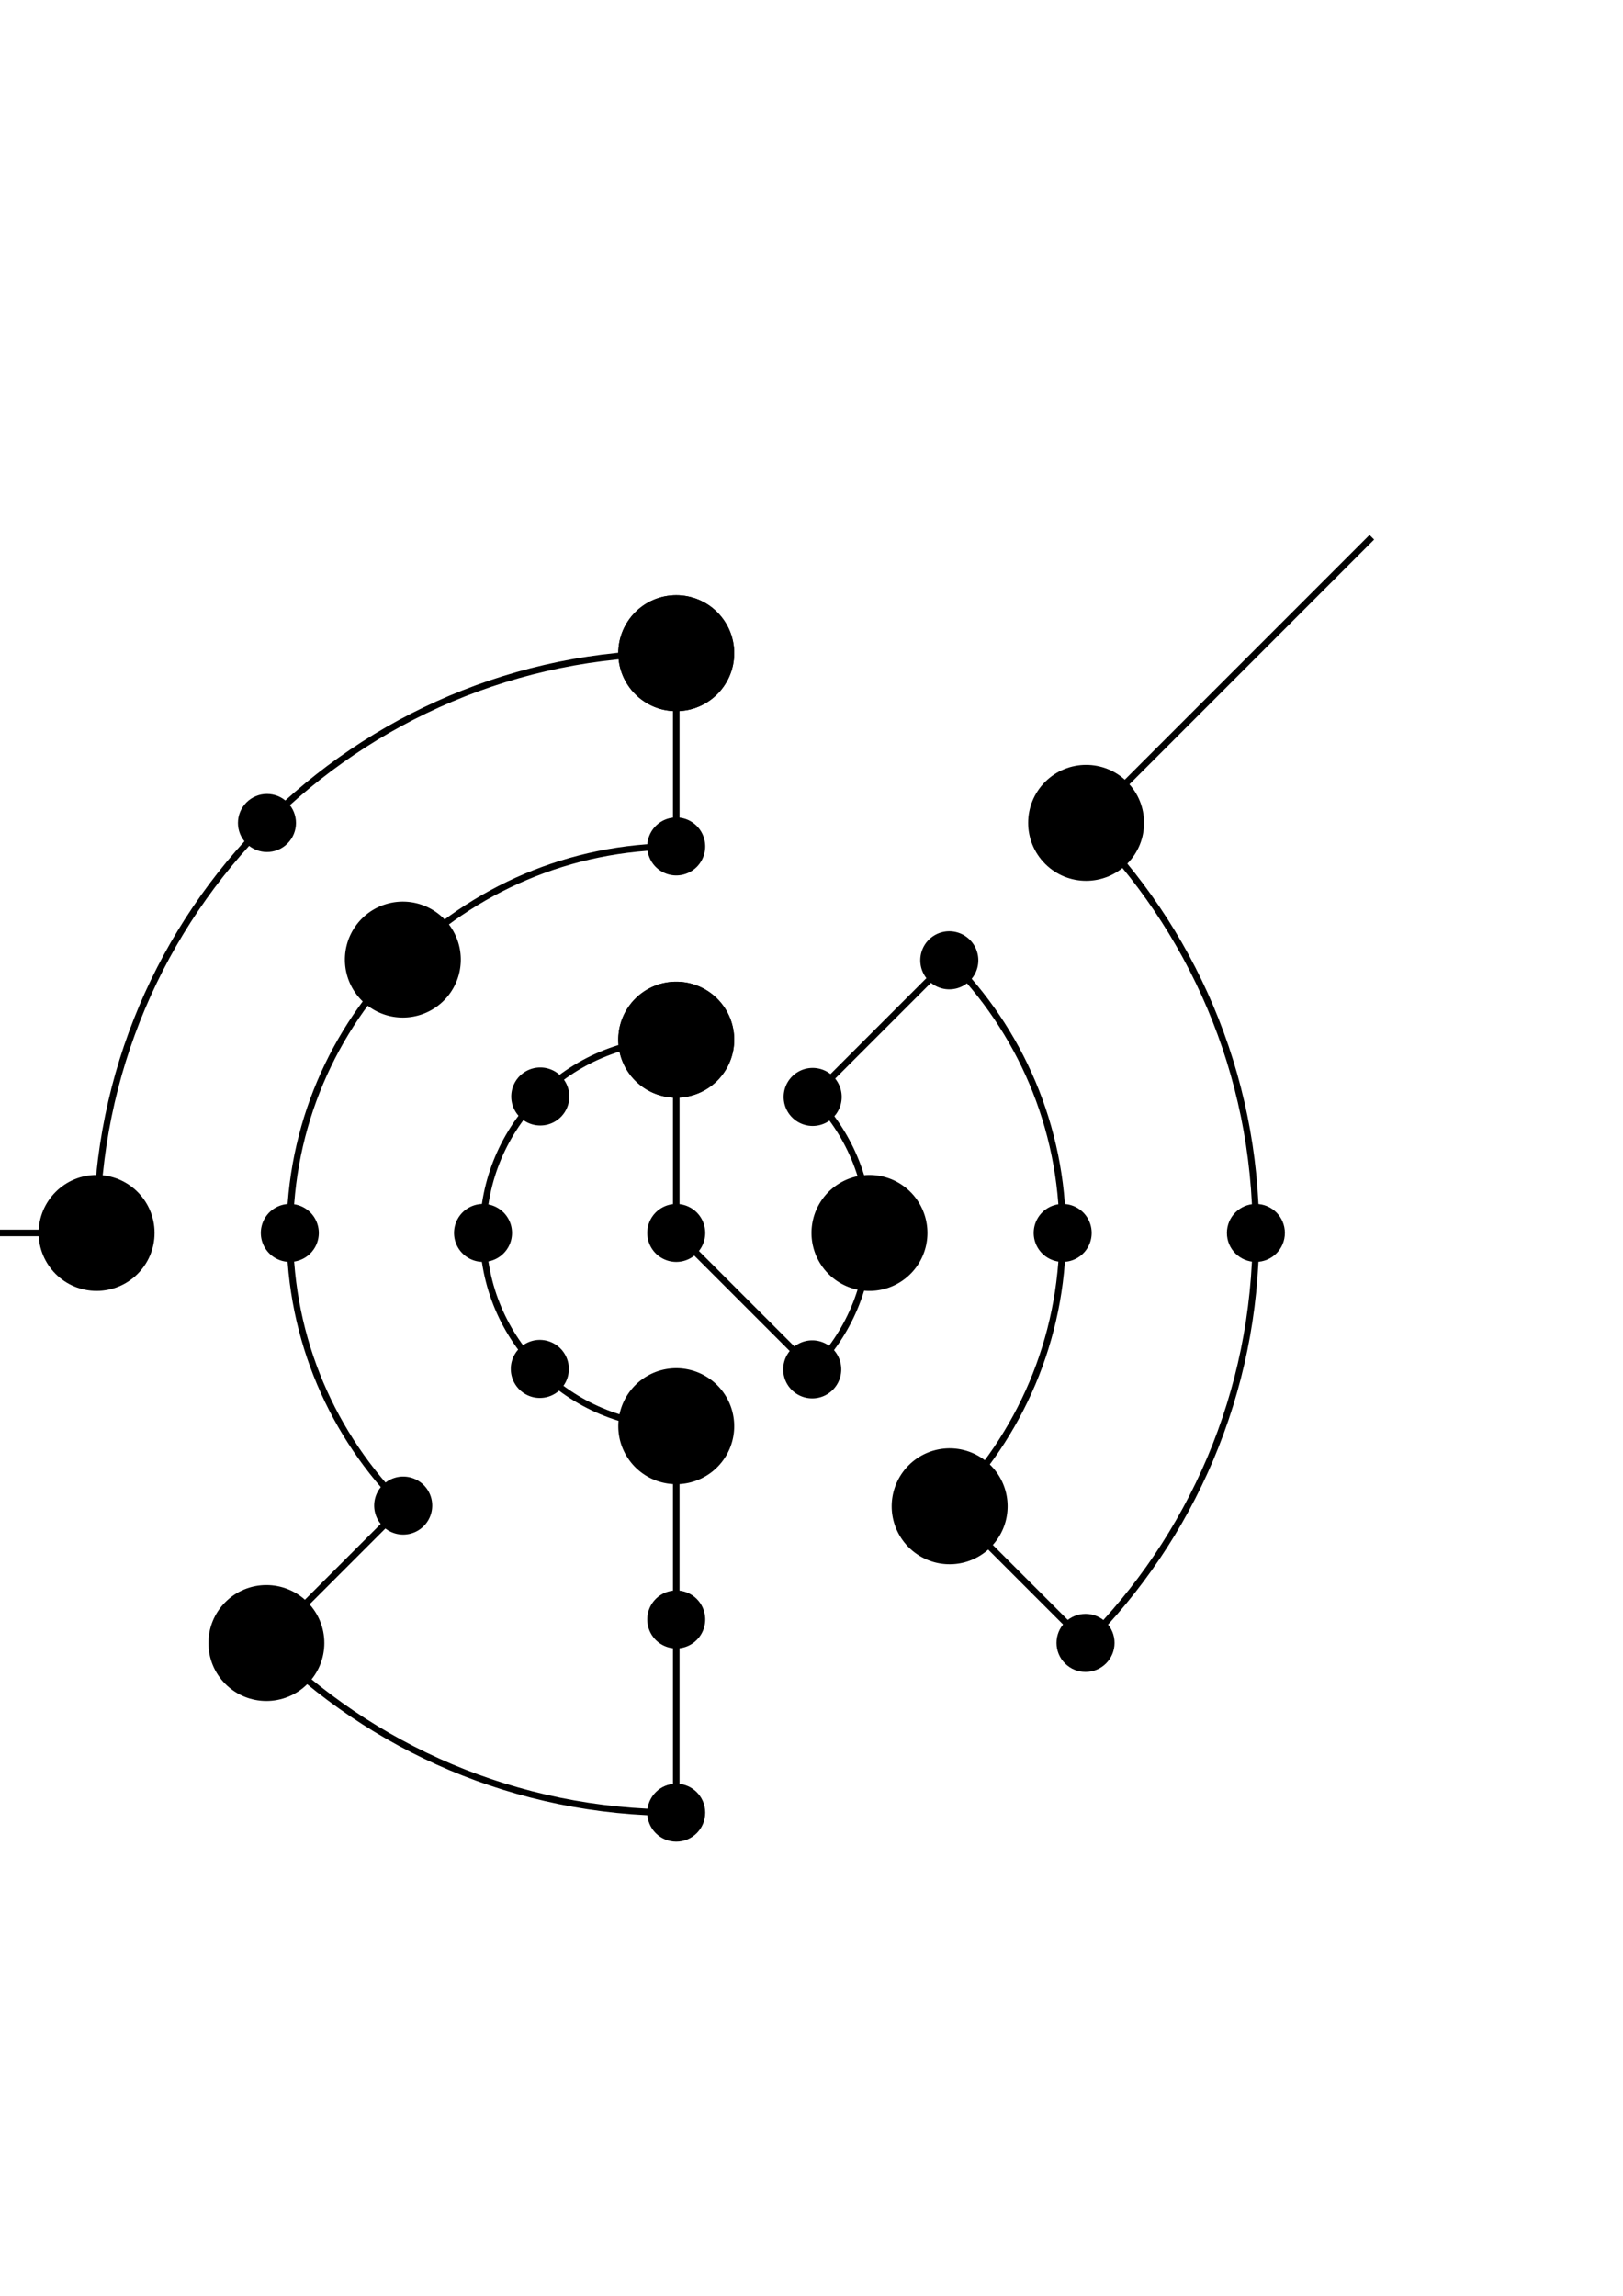 <?xml version="1.0" encoding="UTF-8" standalone="no"?>
<!-- Created with Inkscape (http://www.inkscape.org/) -->

<svg
   xmlns:dc="http://purl.org/dc/elements/1.1/"
   xmlns:cc="http://creativecommons.org/ns#"
   xmlns:rdf="http://www.w3.org/1999/02/22-rdf-syntax-ns#"
   xmlns:svg="http://www.w3.org/2000/svg"
   xmlns="http://www.w3.org/2000/svg"
   xmlns:xlink="http://www.w3.org/1999/xlink"
   xmlns:sodipodi="http://sodipodi.sourceforge.net/DTD/sodipodi-0.dtd"
   xmlns:inkscape="http://www.inkscape.org/namespaces/inkscape"
   width="744.094"
   height="1052.362"
   id="svg2"
   version="1.1"
   inkscape:version="0.48.3.1 r9886"
   sodipodi:docname="path_sphero.svg">
  <defs
     id="defs4" />
  <sodipodi:namedview
     id="base"
     pagecolor="#ffffff"
     bordercolor="#666666"
     borderopacity="1.0"
     inkscape:pageopacity="0.0"
     inkscape:pageshadow="2"
     inkscape:zoom="1.4"
     inkscape:cx="286.31579"
     inkscape:cy="535.42414"
     inkscape:document-units="px"
     inkscape:current-layer="layer1"
     showgrid="true"
     showguides="true"
     inkscape:guide-bbox="true"
     inkscape:window-width="1920"
     inkscape:window-height="1056"
     inkscape:window-x="1920"
     inkscape:window-y="24"
     inkscape:window-maximized="1">
    <inkscape:grid
       type="xygrid"
       id="grid2985" />
    <sodipodi:guide
       orientation="1,0"
       position="132.874,531.496"
       id="guide4146" />
    <sodipodi:guide
       orientation="0,1"
       position="239.173,664.37"
       id="guide4148" />
    <sodipodi:guide
       orientation="1,0"
       position="487.205,496.063"
       id="guide4150" />
    <sodipodi:guide
       orientation="0,1"
       position="318.898,310.039"
       id="guide4152" />
    <sodipodi:guide
       orientation="0,1"
       position="310.039,575.787"
       id="guide4154" />
    <sodipodi:guide
       orientation="0,1"
       position="310.039,398.622"
       id="guide4156" />
    <sodipodi:guide
       orientation="1,0"
       position="221.457,487.205"
       id="guide4158" />
    <sodipodi:guide
       orientation="1,0"
       position="398.622,469.488"
       id="guide4160" />
    <sodipodi:guide
       orientation="1,0"
       position="44.291,584.646"
       id="guide4314" />
    <sodipodi:guide
       orientation="0,1"
       position="318.898,752.953"
       id="guide4316" />
    <sodipodi:guide
       orientation="1,0"
       position="575.787,628.937"
       id="guide4318" />
    <sodipodi:guide
       orientation="0,1"
       position="469.488,221.457"
       id="guide4320" />
  </sodipodi:namedview>
  <g
     inkscape:label="Layer 1"
     inkscape:groupmode="layer"
     id="layer1">
    <path
       sodipodi:type="arc"
       style="fill:#000000;fill-opacity:1;fill-rule:nonzero;stroke:none"
       id="path4057"
       sodipodi:cx="230.31496"
       sodipodi:cy="441.14172"
       sodipodi:rx="26.574802"
       sodipodi:ry="26.574802"
       d="m 256.89,441.142 a 26.575,26.575 0 1 1 -53.15,0 26.575,26.575 0 1 1 53.15,0 z"
       transform="matrix(0.5,0,0,0.5,194.882,167.421)"
       inkscape:transform-center-y="-177.16535"
       inkscape:tile-cx="310.03937"
       inkscape:tile-cy="565.15745"
       inkscape:tile-w="53.149605"
       inkscape:tile-h="53.149605"
       inkscape:tile-x0="283.46457"
       inkscape:tile-y0="361.4173" />
    <path
       inkscape:tile-y0="361.4173"
       inkscape:tile-x0="283.46457"
       inkscape:transform-center-y="-177.16535"
       transform="translate(79.724,35.433)"
       d="m 256.89,441.142 a 26.575,26.575 0 1 1 -53.15,0 26.575,26.575 0 1 1 53.15,0 z"
       sodipodi:ry="26.574802"
       sodipodi:rx="26.574802"
       sodipodi:cy="441.14172"
       sodipodi:cx="230.31496"
       id="use4059"
       style="fill:#000000;fill-opacity:1;fill-rule:nonzero;stroke:none"
       sodipodi:type="arc" />
    <path
       inkscape:tile-y0="361.4173"
       inkscape:tile-x0="283.46457"
       inkscape:transform-center-y="-177.16535"
       transform="matrix(0.354,0.354,-0.354,0.354,509.853,202.487)"
       d="m 256.89,441.142 a 26.575,26.575 0 1 1 -53.15,0 26.575,26.575 0 1 1 53.15,0 z"
       sodipodi:ry="26.574802"
       sodipodi:rx="26.574802"
       sodipodi:cy="441.14172"
       sodipodi:cx="230.31496"
       id="use4061"
       style="fill:#000000;fill-opacity:1;fill-rule:nonzero;stroke:none"
       sodipodi:type="arc" />
    <path
       inkscape:tile-y0="361.4173"
       inkscape:tile-x0="283.46457"
       inkscape:transform-center-y="-177.16535"
       transform="matrix(0,0.5,-0.5,0,707.776,450)"
       d="m 256.89,441.142 a 26.575,26.575 0 1 1 -53.15,0 26.575,26.575 0 1 1 53.15,0 z"
       sodipodi:ry="26.574802"
       sodipodi:rx="26.574802"
       sodipodi:cy="441.14172"
       sodipodi:cx="230.31496"
       id="use4063"
       style="fill:#000000;fill-opacity:1;fill-rule:nonzero;stroke:none"
       sodipodi:type="arc" />
    <path
       inkscape:tile-y0="361.4173"
       inkscape:tile-x0="283.46457"
       inkscape:transform-center-y="-177.16535"
       transform="matrix(-0.707,0.707,-0.707,-0.707,910.106,839.509)"
       d="m 256.89,441.142 a 26.575,26.575 0 1 1 -53.15,0 26.575,26.575 0 1 1 53.15,0 z"
       sodipodi:ry="26.574802"
       sodipodi:rx="26.574802"
       sodipodi:cy="441.14172"
       sodipodi:cx="230.31496"
       id="use4065"
       style="fill:#000000;fill-opacity:1;fill-rule:nonzero;stroke:none"
       sodipodi:type="arc" />
    <path
       inkscape:tile-y0="361.4173"
       inkscape:tile-x0="283.46457"
       inkscape:transform-center-y="-177.16535"
       transform="matrix(-0.5,0,0,-0.5,425.197,962.894)"
       d="m 256.89,441.142 a 26.575,26.575 0 1 1 -53.15,0 26.575,26.575 0 1 1 53.15,0 z"
       sodipodi:ry="26.574802"
       sodipodi:rx="26.574802"
       sodipodi:cy="441.14172"
       sodipodi:cx="230.31496"
       id="use4067"
       style="fill:#000000;fill-opacity:1;fill-rule:nonzero;stroke:none"
       sodipodi:type="arc" />
    <path
       inkscape:tile-y0="361.4173"
       inkscape:tile-x0="283.46457"
       inkscape:transform-center-y="-177.16535"
       transform="matrix(-0.354,-0.354,0.354,-0.354,110.226,927.828)"
       d="m 256.89,441.142 a 26.575,26.575 0 1 1 -53.15,0 26.575,26.575 0 1 1 53.15,0 z"
       sodipodi:ry="26.574802"
       sodipodi:rx="26.574802"
       sodipodi:cy="441.14172"
       sodipodi:cx="230.31496"
       id="use4069"
       style="fill:#000000;fill-opacity:1;fill-rule:nonzero;stroke:none"
       sodipodi:type="arc" />
    <path
       inkscape:tile-y0="361.4173"
       inkscape:tile-x0="283.46457"
       inkscape:transform-center-y="-177.16535"
       transform="matrix(0,-0.5,0.5,0,-87.697,680.315)"
       d="m 256.89,441.142 a 26.575,26.575 0 1 1 -53.15,0 26.575,26.575 0 1 1 53.15,0 z"
       sodipodi:ry="26.574802"
       sodipodi:rx="26.574802"
       sodipodi:cy="441.14172"
       sodipodi:cx="230.31496"
       id="use4071"
       style="fill:#000000;fill-opacity:1;fill-rule:nonzero;stroke:none"
       sodipodi:type="arc" />
    <path
       inkscape:tile-y0="361.4173"
       inkscape:tile-x0="283.46457"
       inkscape:transform-center-y="-177.16535"
       transform="matrix(0.707,-0.707,0.707,0.707,-290.027,290.806)"
       d="m 256.89,441.142 a 26.575,26.575 0 1 1 -53.15,0 26.575,26.575 0 1 1 53.15,0 z"
       sodipodi:ry="26.574802"
       sodipodi:rx="26.574802"
       sodipodi:cy="441.14172"
       sodipodi:cx="230.31496"
       id="use4073"
       style="fill:#000000;fill-opacity:1;fill-rule:nonzero;stroke:none"
       sodipodi:type="arc" />
    <path
       inkscape:tile-y0="361.4173"
       inkscape:tile-x0="283.46457"
       inkscape:transform-center-y="-177.16535"
       transform="translate(79.724,35.433)"
       d="m 256.89,441.142 a 26.575,26.575 0 1 1 -53.15,0 26.575,26.575 0 1 1 53.15,0 z"
       sodipodi:ry="26.574802"
       sodipodi:rx="26.574802"
       sodipodi:cy="441.14172"
       sodipodi:cx="230.31496"
       id="use4075"
       style="fill:#000000;fill-opacity:1;fill-rule:nonzero;stroke:none"
       sodipodi:type="arc" />
    <path
       inkscape:tile-y0="361.4173"
       inkscape:tile-x0="283.46457"
       inkscape:transform-center-y="-177.16535"
       transform="matrix(0.354,0.354,-0.354,0.354,447.215,265.124)"
       d="m 256.89,441.142 a 26.575,26.575 0 1 1 -53.15,0 26.575,26.575 0 1 1 53.15,0 z"
       sodipodi:ry="26.574802"
       sodipodi:rx="26.574802"
       sodipodi:cy="441.14172"
       sodipodi:cx="230.31496"
       id="use4077"
       style="fill:#000000;fill-opacity:1;fill-rule:nonzero;stroke:none"
       sodipodi:type="arc" />
    <path
       inkscape:tile-y0="361.4173"
       inkscape:tile-x0="283.46457"
       inkscape:transform-center-y="-177.16535"
       transform="matrix(0,1,-1,0,839.764,334.842)"
       d="m 256.89,441.142 a 26.575,26.575 0 1 1 -53.15,0 26.575,26.575 0 1 1 53.15,0 z"
       sodipodi:ry="26.574802"
       sodipodi:rx="26.574802"
       sodipodi:cy="441.14172"
       sodipodi:cx="230.31496"
       id="use4079"
       style="fill:#000000;fill-opacity:1;fill-rule:nonzero;stroke:none"
       sodipodi:type="arc" />
    <path
       inkscape:tile-y0="361.4173"
       inkscape:tile-x0="283.46457"
       inkscape:transform-center-y="-177.16535"
       transform="matrix(-0.354,0.354,-0.354,-0.354,610.073,702.333)"
       d="m 256.89,441.142 a 26.575,26.575 0 1 1 -53.15,0 26.575,26.575 0 1 1 53.15,0 z"
       sodipodi:ry="26.574802"
       sodipodi:rx="26.574802"
       sodipodi:cy="441.14172"
       sodipodi:cx="230.31496"
       id="use4081"
       style="fill:#000000;fill-opacity:1;fill-rule:nonzero;stroke:none"
       sodipodi:type="arc" />
    <path
       inkscape:tile-y0="361.4173"
       inkscape:tile-x0="283.46457"
       inkscape:transform-center-y="-177.16535"
       transform="matrix(-1,0,0,-1,540.354,1094.882)"
       d="m 256.89,441.142 a 26.575,26.575 0 1 1 -53.15,0 26.575,26.575 0 1 1 53.15,0 z"
       sodipodi:ry="26.574802"
       sodipodi:rx="26.574802"
       sodipodi:cy="441.14172"
       sodipodi:cx="230.31496"
       id="use4083"
       style="fill:#000000;fill-opacity:1;fill-rule:nonzero;stroke:none"
       sodipodi:type="arc" />
    <path
       inkscape:tile-y0="361.4173"
       inkscape:tile-x0="283.46457"
       inkscape:transform-center-y="-177.16535"
       transform="matrix(-0.354,-0.354,0.354,-0.354,172.863,865.191)"
       d="m 256.89,441.142 a 26.575,26.575 0 1 1 -53.15,0 26.575,26.575 0 1 1 53.15,0 z"
       sodipodi:ry="26.574802"
       sodipodi:rx="26.574802"
       sodipodi:cy="441.14172"
       sodipodi:cx="230.31496"
       id="use4085"
       style="fill:#000000;fill-opacity:1;fill-rule:nonzero;stroke:none"
       sodipodi:type="arc" />
    <path
       inkscape:tile-y0="361.4173"
       inkscape:tile-x0="283.46457"
       inkscape:transform-center-y="-177.16535"
       transform="matrix(0,-0.5,0.5,0,0.886,680.315)"
       d="m 256.89,441.142 a 26.575,26.575 0 1 1 -53.15,0 26.575,26.575 0 1 1 53.15,0 z"
       sodipodi:ry="26.574802"
       sodipodi:rx="26.574802"
       sodipodi:cy="441.14172"
       sodipodi:cx="230.31496"
       id="use4087"
       style="fill:#000000;fill-opacity:1;fill-rule:nonzero;stroke:none"
       sodipodi:type="arc" />
    <path
       inkscape:tile-y0="361.4173"
       inkscape:tile-x0="283.46457"
       inkscape:transform-center-y="-177.16535"
       transform="matrix(0.354,-0.354,0.354,0.354,10.006,427.982)"
       d="m 256.89,441.142 a 26.575,26.575 0 1 1 -53.15,0 26.575,26.575 0 1 1 53.15,0 z"
       sodipodi:ry="26.574802"
       sodipodi:rx="26.574802"
       sodipodi:cy="441.14172"
       sodipodi:cx="230.31496"
       id="use4089"
       style="fill:#000000;fill-opacity:1;fill-rule:nonzero;stroke:none"
       sodipodi:type="arc" />
    <path
       inkscape:tile-y0="361.4173"
       inkscape:tile-x0="283.46457"
       transform="matrix(0.5,0,0,0.5,194.882,344.587)"
       d="m 256.89,441.142 a 26.575,26.575 0 1 1 -53.15,0 26.575,26.575 0 1 1 53.15,0 z"
       sodipodi:ry="26.574802"
       sodipodi:rx="26.574802"
       sodipodi:cy="441.14172"
       sodipodi:cx="230.31496"
       id="use4075-8"
       style="fill:#000000;fill-opacity:1;fill-rule:nonzero;stroke:none"
       sodipodi:type="arc" />
    <path
       style="fill:none;stroke:#000000;stroke-width:3;stroke-linecap:square;stroke-linejoin:miter;stroke-miterlimit:4;stroke-opacity:1;stroke-dashoffset:0"
       d="m 487.205,565.157 c 0,48.923 -19.83,93.214 -51.891,125.275"
       id="path4235" />
    <path
       style="fill:none;stroke:#000000;stroke-width:3;stroke-linecap:square;stroke-linejoin:miter;stroke-miterlimit:4;stroke-opacity:1;stroke-dashoffset:0"
       d="M 184.765,690.432 C 152.704,658.372 132.874,614.08 132.874,565.157"
       id="path4229" />
    <path
       style="fill:none;stroke:#000000;stroke-width:3;stroke-linecap:square;stroke-linejoin:miter;stroke-miterlimit:4;stroke-opacity:1;stroke-dashoffset:0"
       d="m 132.874,565.157 c 0,-48.923 19.83,-93.214 51.891,-125.275"
       id="path4227" />
    <path
       style="fill:none;stroke:#000000;stroke-width:3;stroke-linecap:square;stroke-linejoin:miter;stroke-miterlimit:4;stroke-opacity:1;stroke-dashoffset:0"
       d="m 184.765,439.883 c 32.061,-32.061 76.352,-51.891 125.275,-51.891"
       id="path4225" />
    <path
       style="fill:none;stroke:#000000;stroke-width:3;stroke-linecap:square;stroke-linejoin:miter;stroke-miterlimit:4;stroke-opacity:1;stroke-dashoffset:0"
       d="m 435.314,439.883 c 32.061,32.061 51.891,76.352 51.891,125.275"
       id="path4175" />
    <path
       style="fill:none;stroke:#000000;stroke-width:3;stroke-linecap:square;stroke-linejoin:miter;stroke-miterlimit:4;stroke-opacity:1;stroke-dashoffset:0"
       d="m 247.402,502.52 c 16.03,-16.03 38.176,-25.945 62.637,-25.945"
       id="path4189" />
    <path
       style="fill:none;stroke:#000000;stroke-width:3;stroke-linecap:square;stroke-linejoin:miter;stroke-miterlimit:4;stroke-opacity:1;stroke-dashoffset:0"
       d="m 372.677,502.52 c 16.03,16.03 25.945,38.176 25.945,62.637"
       id="path4197" />
    <path
       style="fill:none;stroke:#000000;stroke-width:3;stroke-linecap:square;stroke-linejoin:miter;stroke-miterlimit:4;stroke-opacity:1;stroke-dashoffset:0"
       d="m 398.622,565.157 c 0,24.461 -9.915,46.607 -25.945,62.637"
       id="path4217" />
    <path
       style="fill:none;stroke:#000000;stroke-width:3;stroke-linecap:square;stroke-linejoin:miter;stroke-miterlimit:4;stroke-opacity:1;stroke-dashoffset:0"
       d="m 310.039,653.74 c -24.461,0 -46.607,-9.915 -62.637,-25.945"
       id="path4211" />
    <path
       style="fill:none;stroke:#000000;stroke-width:3;stroke-linecap:square;stroke-linejoin:miter;stroke-miterlimit:4;stroke-opacity:1;stroke-dashoffset:0"
       d="M 247.402,627.795 C 231.372,611.765 221.457,589.619 221.457,565.157"
       id="path4209" />
    <path
       style="fill:none;stroke:#000000;stroke-width:3;stroke-linecap:square;stroke-linejoin:miter;stroke-miterlimit:4;stroke-opacity:1;stroke-dashoffset:0"
       d="m 221.457,565.157 c 0,-24.461 9.915,-46.607 25.945,-62.637"
       id="path4178" />
    <path
       style="fill:none;stroke:#000000;stroke-width:3;stroke-linecap:butt;stroke-linejoin:miter;stroke-opacity:1;stroke-miterlimit:4;stroke-dasharray:none"
       d="m 434.055,441.142 -62.008,62.008"
       id="path4243"
       inkscape:connector-curvature="0" />
    <path
       style="fill:none;stroke:#000000;stroke-width:3;stroke-linecap:butt;stroke-linejoin:miter;stroke-opacity:1;stroke-miterlimit:4;stroke-dasharray:none"
       d="m 310.039,742.323 0,-88.583"
       id="path4249"
       inkscape:connector-curvature="0" />
    <path
       style="fill:none;stroke:#000000;stroke-width:3;stroke-linecap:butt;stroke-linejoin:miter;stroke-opacity:1;stroke-miterlimit:4;stroke-dasharray:none"
       d="m 310.039,476.575 0,88.583"
       id="path4257"
       inkscape:connector-curvature="0" />
    <path
       style="fill:none;stroke:#000000;stroke-width:3;stroke-linecap:butt;stroke-linejoin:miter;stroke-opacity:1;stroke-miterlimit:4;stroke-dasharray:none"
       d="m 310.039,565.157 62.008,62.008"
       id="path4263"
       inkscape:connector-curvature="0" />
    <path
       transform="translate(79.724,-141.732)"
       style="fill:#000000;fill-opacity:1;fill-rule:nonzero;stroke:none"
       inkscape:transform-center-y="-265.74803"
       d="m 256.89,441.142 c 0,14.677 -11.898,26.575 -26.575,26.575 -14.677,0 -26.575,-11.898 -26.575,-26.575 0,-14.677 11.898,-26.575 26.575,-26.575 14.677,0 26.575,11.898 26.575,26.575 z"
       id="path4057-1"
       inkscape:tile-cx="310.03937"
       inkscape:tile-cy="565.15745"
       inkscape:tile-w="53.14961"
       inkscape:tile-h="53.14961"
       inkscape:tile-x0="283.46456"
       inkscape:tile-y0="272.83462" />
    <use
       x="0"
       y="0"
       inkscape:tiled-clone-of="#path4057-1"
       xlink:href="#path4057-1"
       id="use4298"
       inkscape:transform-center-y="-265.74803"
       width="744.094"
       height="1052.362" />
    <use
       x="0"
       y="0"
       inkscape:tiled-clone-of="#path4057-1"
       xlink:href="#path4057-1"
       transform="matrix(0.707,0.707,-0.707,0.707,490.435,-53.7)"
       id="use4300"
       inkscape:transform-center-x="-187.91224"
       inkscape:transform-center-y="-187.91223"
       width="744.094"
       height="1052.362" />
    <use
       x="0"
       y="0"
       inkscape:tiled-clone-of="#path4057-1"
       xlink:href="#path4057-1"
       transform="matrix(0,0.5,-0.5,0,725.492,410.138)"
       id="use4302"
       inkscape:transform-center-x="-265.74803"
       width="744.094"
       height="1052.362" />
    <use
       x="0"
       y="0"
       inkscape:tiled-clone-of="#path4057-1"
       xlink:href="#path4057-1"
       transform="matrix(-0.354,0.354,-0.354,-0.354,713.424,749.311)"
       id="use4304"
       inkscape:transform-center-x="-187.91224"
       inkscape:transform-center-y="187.91223"
       width="744.094"
       height="1052.362" />
    <use
       x="0"
       y="0"
       inkscape:tiled-clone-of="#path4057-1"
       xlink:href="#path4057-1"
       transform="matrix(-0.5,0,0,-0.5,465.059,980.61)"
       id="use4306"
       inkscape:transform-center-y="265.74802"
       width="744.094"
       height="1052.362" />
    <use
       x="0"
       y="0"
       inkscape:tiled-clone-of="#path4057-1"
       xlink:href="#path4057-1"
       transform="matrix(-0.707,-0.707,0.707,-0.707,129.644,1184.015)"
       id="use4308"
       inkscape:transform-center-x="187.91223"
       inkscape:transform-center-y="187.91227"
       width="744.094"
       height="1052.362" />
    <use
       x="0"
       y="0"
       inkscape:tiled-clone-of="#path4057-1"
       xlink:href="#path4057-1"
       transform="matrix(0,-1,1,0,-255.118,875.197)"
       id="use4310"
       inkscape:transform-center-x="265.74803"
       width="744.094"
       height="1052.362" />
    <use
       x="0"
       y="0"
       inkscape:tiled-clone-of="#path4057-1"
       xlink:href="#path4057-1"
       transform="matrix(0.354,-0.354,0.354,0.354,-93.346,381.003)"
       id="use4312"
       inkscape:transform-center-x="187.91223"
       inkscape:transform-center-y="-187.91223"
       width="744.094"
       height="1052.362" />
    <path
       style="fill:none;stroke:#000000;stroke-width:3;stroke-linecap:square;stroke-linejoin:miter;stroke-miterlimit:4;stroke-opacity:1;stroke-dashoffset:0"
       d="m 44.291,565.157 c 0,-73.384 29.745,-139.821 77.836,-187.912"
       id="path4329" />
    <path
       style="fill:none;stroke:#000000;stroke-width:3;stroke-linecap:square;stroke-linejoin:miter;stroke-miterlimit:4;stroke-opacity:1;stroke-dashoffset:0"
       d="m 122.127,377.245 c 48.091,-48.091 114.528,-77.836 187.912,-77.836"
       id="path4327" />
    <path
       style="fill:none;stroke:#000000;stroke-width:3;stroke-linecap:square;stroke-linejoin:miter;stroke-miterlimit:4;stroke-opacity:1;stroke-dashoffset:0"
       d="m 497.952,377.245 c 48.091,48.091 77.836,114.528 77.836,187.912"
       id="path4355" />
    <path
       style="fill:none;stroke:#000000;stroke-width:3;stroke-linecap:square;stroke-linejoin:miter;stroke-miterlimit:4;stroke-opacity:1;stroke-dashoffset:0"
       d="m 575.787,565.157 c 0,73.384 -29.745,139.821 -77.836,187.912"
       id="path4353" />
    <path
       style="fill:none;stroke:#000000;stroke-width:3;stroke-linecap:square;stroke-linejoin:miter;stroke-miterlimit:4;stroke-opacity:1;stroke-dashoffset:0"
       d="m 310.039,830.905 c -73.384,0 -139.821,-29.745 -187.912,-77.836"
       id="path4349" />
    <path
       style="fill:none;stroke:#000000;stroke-width:3;stroke-linecap:butt;stroke-linejoin:miter;stroke-opacity:1;stroke-miterlimit:4;stroke-dasharray:none"
       d="m 310.039,299.409 0,88.583"
       id="path4335"
       inkscape:connector-curvature="0" />
    <path
       style="fill:none;stroke:#000000;stroke-width:3;stroke-linecap:butt;stroke-linejoin:miter;stroke-opacity:1;stroke-miterlimit:4;stroke-dasharray:none"
       d="M 496.063,751.181 434.055,689.173"
       id="path4341"
       inkscape:connector-curvature="0" />
    <path
       style="fill:none;stroke:#000000;stroke-width:3;stroke-linecap:butt;stroke-linejoin:miter;stroke-opacity:1;stroke-miterlimit:4;stroke-dasharray:none"
       d="m 310.039,830.905 0,-88.583"
       id="path4343"
       inkscape:connector-curvature="0" />
    <path
       style="fill:none;stroke:#000000;stroke-width:3;stroke-linecap:butt;stroke-linejoin:miter;stroke-opacity:1;stroke-miterlimit:4;stroke-dasharray:none"
       d="m 124.016,751.181 62.008,-62.008"
       id="path4345"
       inkscape:connector-curvature="0" />
    <path
       style="fill:none;stroke:#000000;stroke-width:3;stroke-linecap:butt;stroke-linejoin:miter;stroke-opacity:1;stroke-miterlimit:4;stroke-dasharray:none;stroke-dashoffset:0"
       d="m 44.291,565.157 -177.165,0"
       id="path5591"
       inkscape:connector-curvature="0" />
    <path
       style="fill:none;stroke:#000000;stroke-width:3;stroke-linecap:butt;stroke-linejoin:miter;stroke-opacity:1;stroke-miterlimit:4;stroke-dasharray:none;stroke-dashoffset:0"
       d="M 496.063,379.134 628.937,246.26"
       id="path5593"
       inkscape:connector-curvature="0" />
  </g>
</svg>
